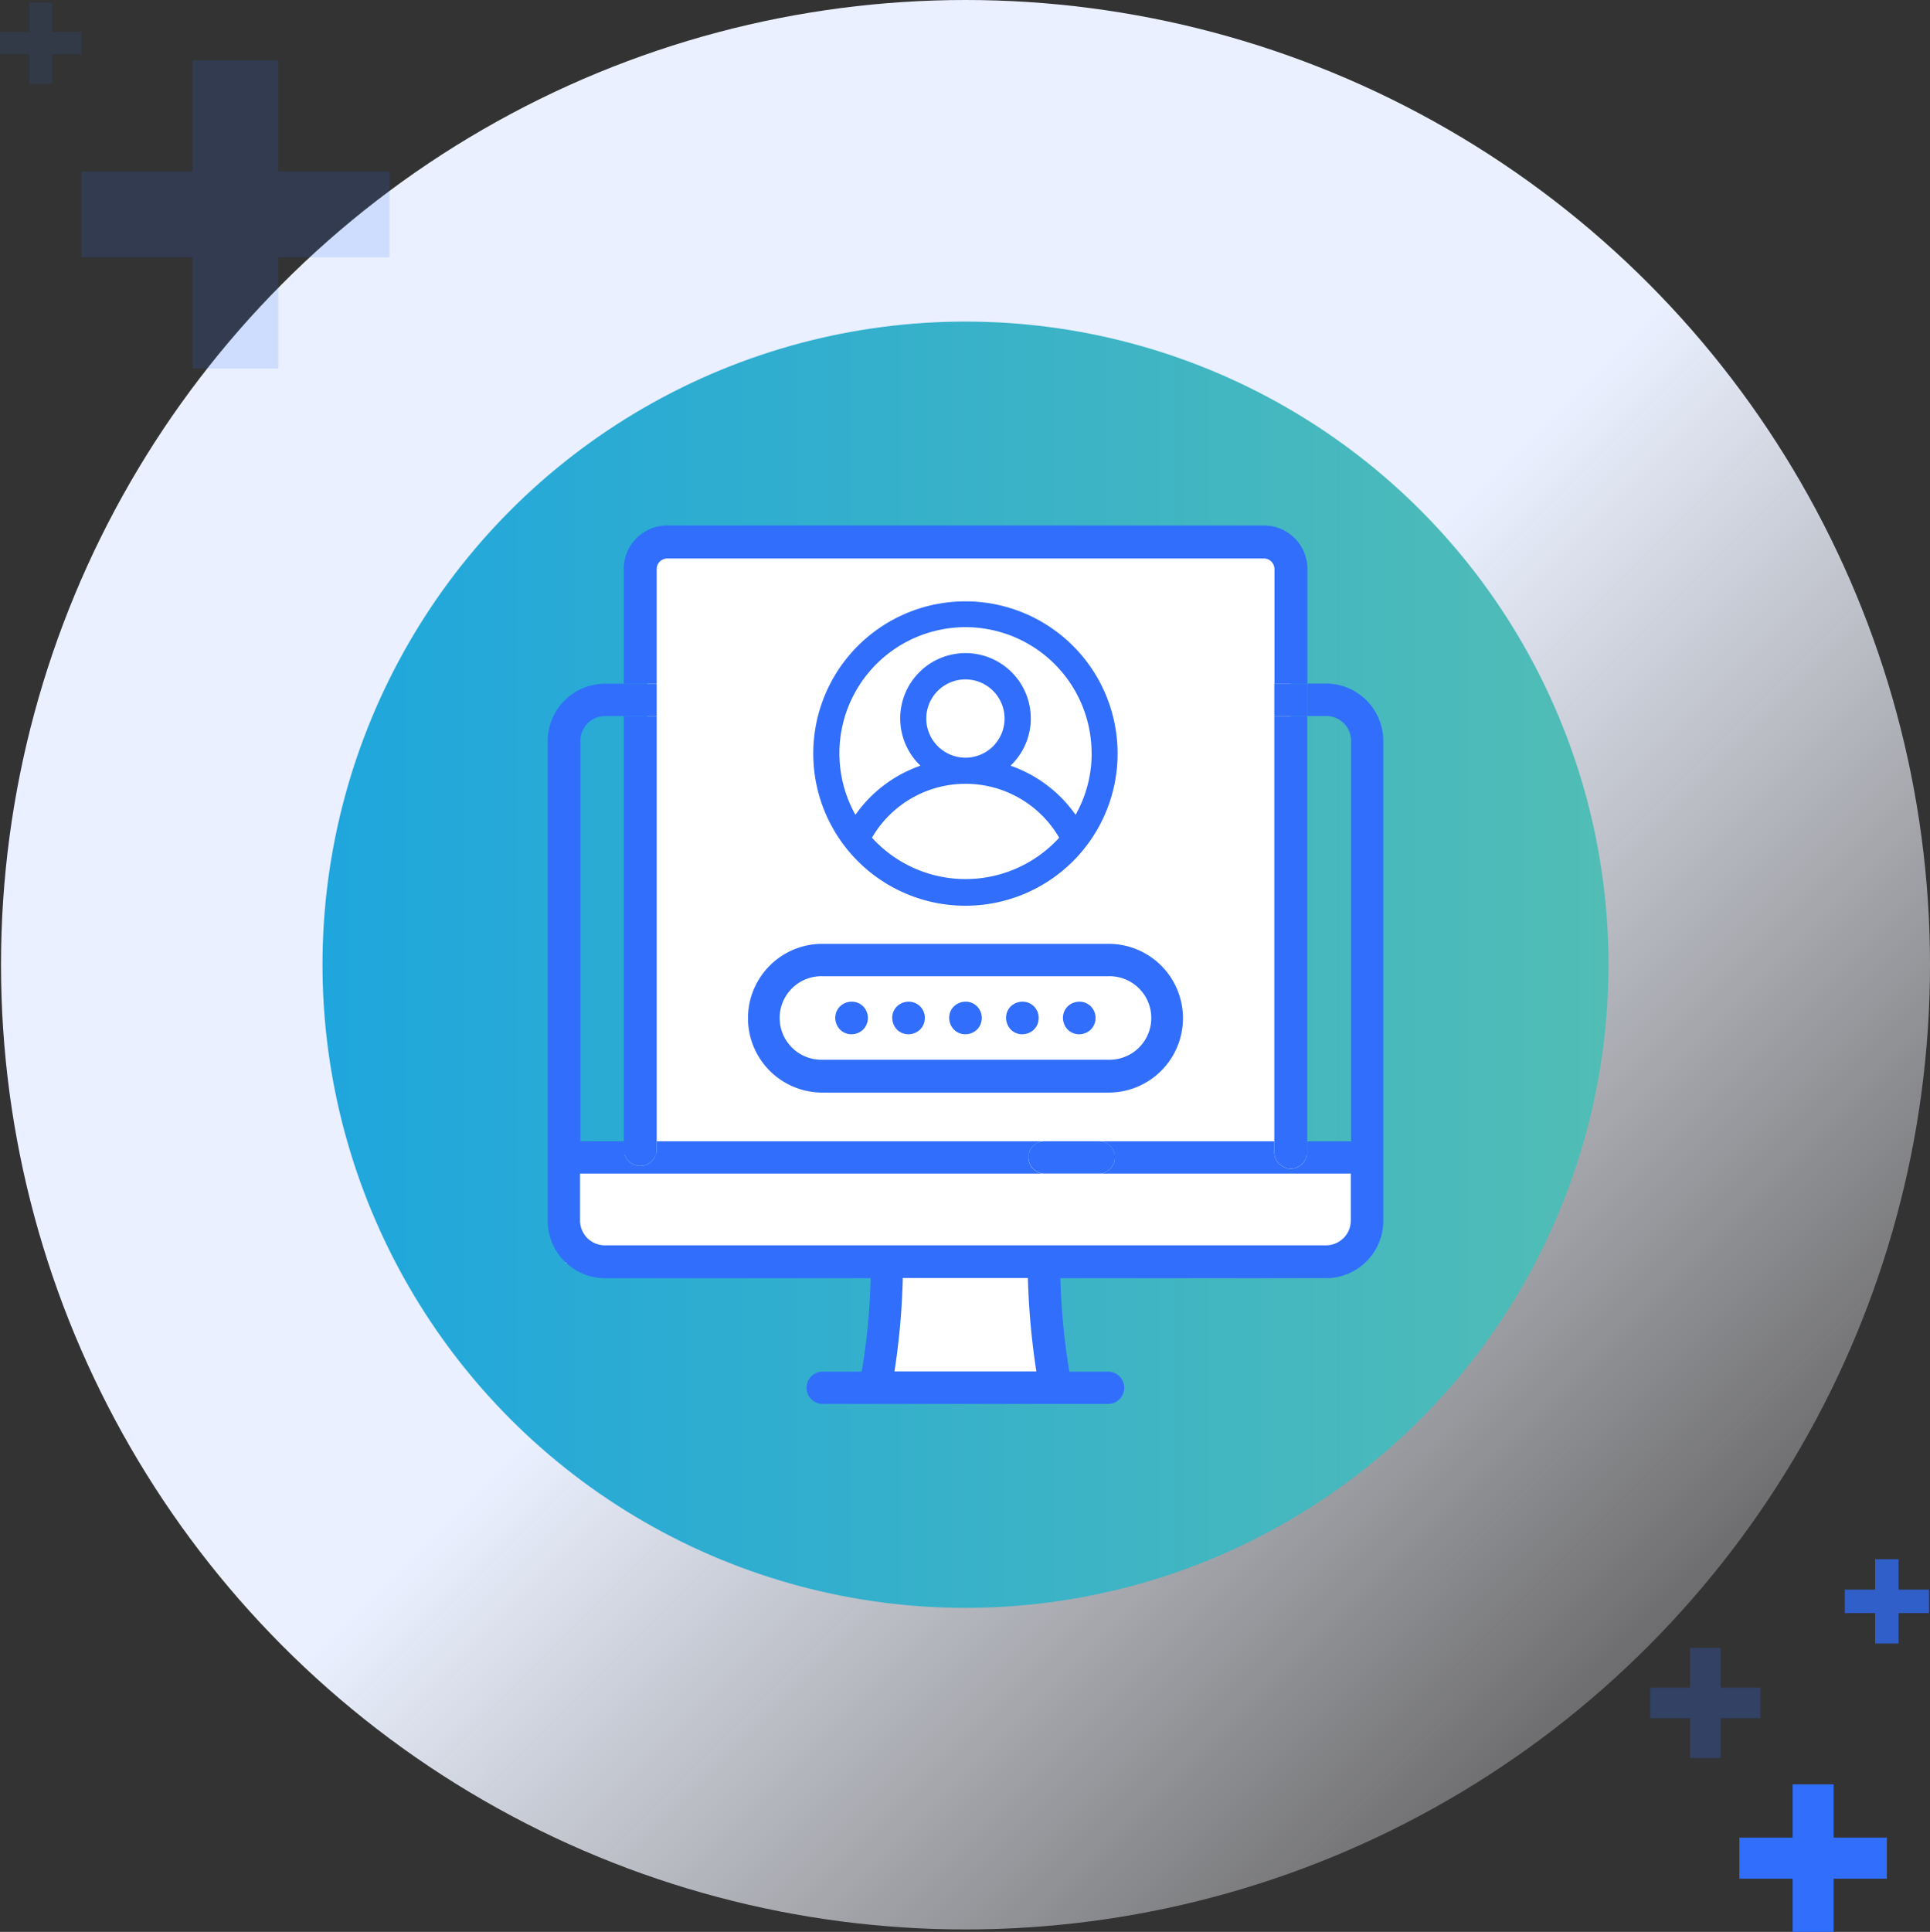 <svg xmlns="http://www.w3.org/2000/svg" xmlns:xlink="http://www.w3.org/1999/xlink" id="Layer_1" data-name="Layer 1" viewBox="0 0 96.05 96.123"><rect x="0" y="0" width="96.05" height="96.123" fill="#333333" stroke="none"/><defs><style>.cls-1{fill:url(#linear-gradient);}.cls-2{fill:url(#linear-gradient-2);}.cls-3{fill:#fff;}.cls-4,.cls-6,.cls-7,.cls-8,.cls-9{fill:#306efb;}.cls-5{fill:none;}.cls-6{opacity:0.75;}.cls-7{opacity:0.25;}.cls-8{opacity:0.15;}.cls-9{opacity:0.1;}</style><linearGradient id="linear-gradient" x1="48.921" y1="48.871" x2="95.664" y2="95.614" gradientUnits="userSpaceOnUse"><stop offset="0" stop-color="#eaf0ff"></stop><stop offset="1" stop-color="#fffdfe" stop-opacity="0"></stop></linearGradient><linearGradient id="linear-gradient-2" x1="16.05" y1="48" x2="80.05" y2="48" gradientUnits="userSpaceOnUse"><stop offset="0" stop-color="#1fa6dd"></stop><stop offset="1" stop-color="#51bdb5"></stop></linearGradient></defs><title>porque-elegir_orientado-al-paciente</title><circle class="cls-1" cx="48.05" cy="48" r="48"></circle><circle class="cls-2" cx="48.05" cy="48" r="32"></circle><polygon class="cls-3" points="52.664 68.432 52.201 63.157 44.304 63.254 43.444 68.432 52.664 68.432"></polygon><rect class="cls-3" x="32.219" y="27.421" width="32.018" height="29.989"></rect><rect class="cls-3" x="28.153" y="57.468" width="39.087" height="5.389"></rect><path class="cls-4" d="M54.262,50.012a0.8,0.8,0,0,0-.576-0.235,0.853,0.853,0,0,0-.576.235,0.8,0.8,0,0,0-.235.576,0.854,0.854,0,0,0,.235.576,0.8,0.8,0,0,0,.576.235,0.853,0.853,0,0,0,.576-0.235A0.823,0.823,0,0,0,54.262,50.012Z" transform="translate(0.025 0.061)"></path><path class="cls-4" d="M51.43,50.012a0.8,0.8,0,0,0-.576-0.235,0.853,0.853,0,0,0-.576.235,0.8,0.8,0,0,0-.235.576,0.854,0.854,0,0,0,.235.576,0.8,0.8,0,0,0,.576.235,0.853,0.853,0,0,0,.576-0.235,0.8,0.8,0,0,0,.235-0.576A0.79,0.79,0,0,0,51.43,50.012Z" transform="translate(0.025 0.061)"></path><path class="cls-4" d="M48.6,50.012a0.8,0.8,0,0,0-.576-0.235,0.853,0.853,0,0,0-.576.235,0.8,0.8,0,0,0-.235.576,0.854,0.854,0,0,0,.235.576,0.8,0.8,0,0,0,.576.235,0.853,0.853,0,0,0,.576-0.235A0.823,0.823,0,0,0,48.6,50.012Z" transform="translate(0.025 0.061)"></path><path class="cls-4" d="M45.765,50.012a0.8,0.8,0,0,0-.576-0.235,0.853,0.853,0,0,0-.576.235,0.8,0.8,0,0,0-.235.576,0.854,0.854,0,0,0,.235.576,0.8,0.8,0,0,0,.576.235,0.853,0.853,0,0,0,.576-0.235A0.8,0.8,0,0,0,46,50.589,0.79,0.79,0,0,0,45.765,50.012Z" transform="translate(0.025 0.061)"></path><path class="cls-4" d="M42.932,50.012a0.8,0.8,0,0,0-.576-0.235,0.853,0.853,0,0,0-.576.235,0.8,0.8,0,0,0-.235.576,0.854,0.854,0,0,0,.235.576,0.8,0.8,0,0,0,.576.235,0.853,0.853,0,0,0,.576-0.235A0.823,0.823,0,0,0,42.932,50.012Z" transform="translate(0.025 0.061)"></path><path class="cls-5" d="M28.842,58.331v2.337A1.233,1.233,0,0,0,30.076,61.9h35.89A1.233,1.233,0,0,0,67.2,60.669V58.331H28.842Z" transform="translate(0.025 0.061)"></path><path class="cls-5" d="M30.084,35.566A1.233,1.233,0,0,0,28.851,36.8V56.724h2.159V35.566H30.084Z" transform="translate(0.025 0.061)"></path><path class="cls-5" d="M44.9,63.526a35.577,35.577,0,0,1-.414,4.651h7.061a37.016,37.016,0,0,1-.422-4.651H44.9Z" transform="translate(0.025 0.061)"></path><path class="cls-5" d="M65.487,56.724h1.729V36.8a1.233,1.233,0,0,0-1.234-1.234h-0.95V56.724h0.455Z" transform="translate(0.025 0.061)"></path><rect class="cls-4" x="63.418" y="35.627" width="1.639" height="21.159"></rect><path class="cls-4" d="M32.657,28.253a0.535,0.535,0,0,1,.154-0.373,0.55,0.55,0,0,1,.373-0.154H62.874a0.535,0.535,0,0,1,.373.154,0.55,0.55,0,0,1,.154.373v5.7h1.639v-5.7a2.161,2.161,0,0,0-2.167-2.167H33.185a2.161,2.161,0,0,0-2.167,2.167v5.706h1.639V28.253h0Z" transform="translate(0.025 0.061)"></path><polygon class="cls-4" points="31.043 35.627 31.043 56.786 31.392 56.786 32.682 56.786 32.682 35.627 31.043 35.627"></polygon><path class="cls-4" d="M65.966,33.95H65.032v1.615h0.95A1.233,1.233,0,0,1,67.216,36.8V56.724H65.032v0.519a0.837,0.837,0,0,1-.666.828,0.822,0.822,0,0,1-.974-0.8V56.724H54.652a0.8,0.8,0,0,1,0,1.607H67.2v2.337A1.233,1.233,0,0,1,65.966,61.9H30.076a1.233,1.233,0,0,1-1.234-1.234V58.331H51.957a0.8,0.8,0,0,1,0-1.607h-19.3v0.43a0.82,0.82,0,0,1-1.639,0v-0.43H28.859V36.8a1.233,1.233,0,0,1,1.234-1.234h0.925V33.959H30.084a2.852,2.852,0,0,0-2.849,2.849V60.685a2.852,2.852,0,0,0,2.849,2.849H43.305a31.822,31.822,0,0,1-.446,4.651h-1.94a0.8,0.8,0,0,0,0,1.607h14.2a0.8,0.8,0,0,0,0-1.607H53.191a34.248,34.248,0,0,1-.446-4.651H65.966a2.852,2.852,0,0,0,2.849-2.849V36.8A2.852,2.852,0,0,0,65.966,33.95ZM44.49,68.176a35.584,35.584,0,0,0,.414-4.651h6.225a37.009,37.009,0,0,0,.422,4.651H44.49Z" transform="translate(0.025 0.061)"></path><path class="cls-4" d="M51.154,57.528a0.811,0.811,0,0,0,.8.8h2.7a0.8,0.8,0,0,0,0-1.607h-2.7A0.805,0.805,0,0,0,51.154,57.528Z" transform="translate(0.025 0.061)"></path><path class="cls-4" d="M63.393,57.268a0.822,0.822,0,0,0,.974.8,0.837,0.837,0,0,0,.666-0.828V56.724H63.393v0.544Z" transform="translate(0.025 0.061)"></path><rect class="cls-4" x="31.043" y="34.02" width="1.639" height="1.607"></rect><path class="cls-4" d="M31.018,56.724v0.43a0.82,0.82,0,0,0,1.639,0v-0.43H31.018Z" transform="translate(0.025 0.061)"></path><polygon class="cls-4" points="63.418 35.627 65.057 35.627 65.057 34.012 63.418 34.012 63.418 35.627"></polygon><path class="cls-4" d="M55.147,54.3H40.9a3.7,3.7,0,1,1,0-7.4H55.147A3.7,3.7,0,1,1,55.147,54.3ZM40.9,48.511a2.078,2.078,0,1,0,0,4.155H55.147a2.078,2.078,0,1,0,0-4.155H40.9Z" transform="translate(0.025 0.061)"></path><path class="cls-4" d="M40.449,37.432a7.572,7.572,0,1,0,15.145,0A7.572,7.572,0,1,0,40.449,37.432Zm11.76,4.659a6.3,6.3,0,0,1-8.839-.471,5.386,5.386,0,0,1,9.317,0A6.529,6.529,0,0,1,52.209,42.091Zm-6.136-6.4a1.948,1.948,0,1,1,1.948,1.948h0A1.954,1.954,0,0,1,46.073,35.7Zm8.23,1.737a6.19,6.19,0,0,1-.8,3.052,6.6,6.6,0,0,0-3.238-2.443,3.249,3.249,0,1,0-4.594-.114l0.114,0.114a6.6,6.6,0,0,0-3.238,2.443A6.275,6.275,0,1,1,54.3,37.432h0Z" transform="translate(0.025 0.061)"></path><polygon class="cls-6" points="93.321 77.581 93.321 79.093 91.809 79.093 91.809 80.259 93.321 80.259 93.321 81.772 94.487 81.772 94.487 80.259 96 80.259 96 79.093 94.487 79.093 94.487 77.581 93.321 77.581"></polygon><polygon class="cls-4" points="89.213 88.782 89.213 91.431 86.564 91.431 86.564 93.473 89.213 93.473 89.213 96.123 91.255 96.123 91.255 93.473 93.904 93.473 93.904 91.431 91.255 91.431 91.255 88.782 89.213 88.782"></polygon><polygon class="cls-7" points="84.108 81.992 84.108 83.97 82.129 83.97 82.129 85.495 84.108 85.495 84.108 87.473 85.633 87.473 85.633 85.495 87.611 85.495 87.611 83.97 85.633 83.97 85.633 81.992 84.108 81.992"></polygon><polygon class="cls-8" points="13.85 18.336 13.85 12.802 19.384 12.802 19.384 8.536 13.85 8.536 13.85 3.001 9.584 3.001 9.584 8.536 4.049 8.536 4.049 12.802 9.584 12.802 9.584 18.336 13.85 18.336"></polygon><polygon class="cls-9" points="2.588 4.172 2.588 2.71 4.049 2.71 4.049 1.584 2.588 1.584 2.588 0.123 1.461 0.123 1.461 1.584 0 1.584 0 2.71 1.461 2.71 1.461 4.172 2.588 4.172"></polygon></svg>